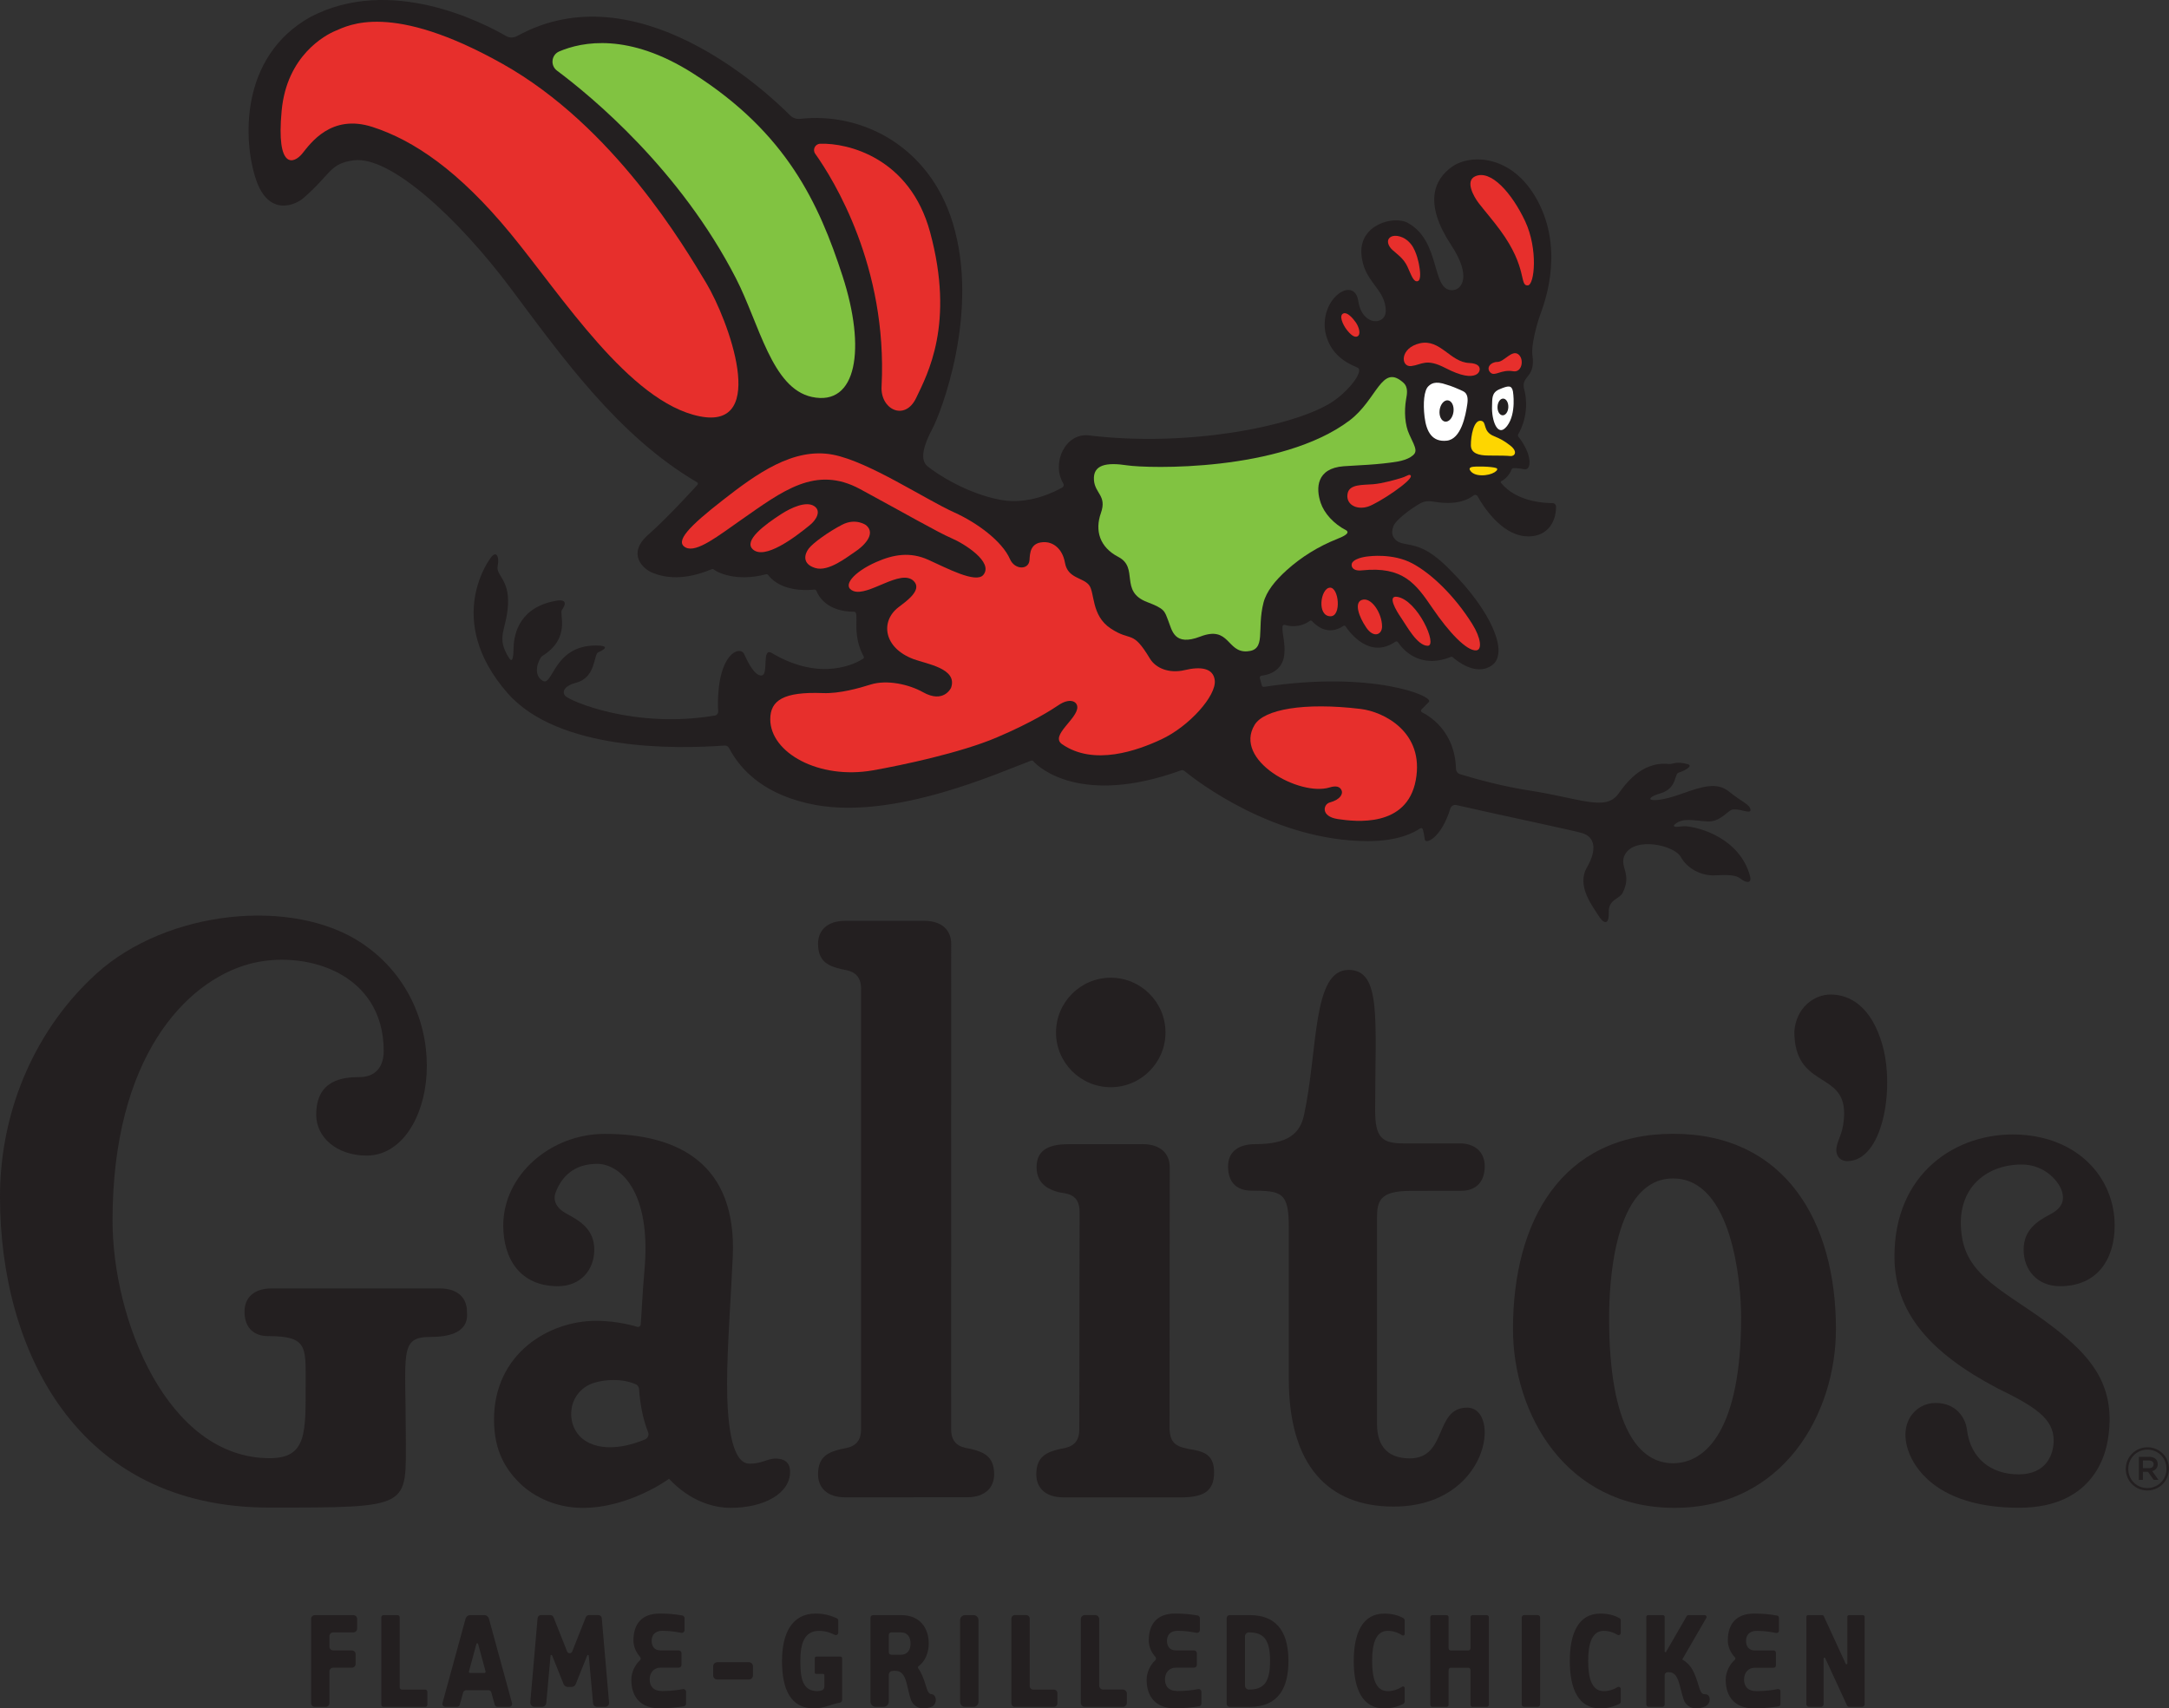 <?xml version="1.0" encoding="utf-8"?>
<!-- Generator: Adobe Illustrator 16.0.0, SVG Export Plug-In . SVG Version: 6.00 Build 0)  -->
<!DOCTYPE svg PUBLIC "-//W3C//DTD SVG 1.1//EN" "http://www.w3.org/Graphics/SVG/1.1/DTD/svg11.dtd">
<svg version="1.1" id="Layer_1" xmlns="http://www.w3.org/2000/svg" xmlns:xlink="http://www.w3.org/1999/xlink" x="0px" y="0px"
	 width="84.44px" height="66.521px" viewBox="0 0 84.44 66.521" enable-background="new 0 0 84.44 66.521" xml:space="preserve">
<rect x="0" y="0" width="84.44" height="66.521" fill="#333333" stroke="none"/>
<g>
	<path fill="#231F20" d="M44.639,65.401c0-0.285,0.149-0.584,0.333-0.751c0.041-0.037,0.043-0.099,0.006-0.139
		c-0.144-0.155-0.256-0.387-0.256-0.636c0-0.631,0.316-1.048,1.025-1.048c0.365,0,0.595,0.029,0.872,0.074
		c0.054,0.009,0.093,0.055,0.093,0.106v0.463c0,0.068-0.062,0.119-0.129,0.107c-0.205-0.037-0.436-0.078-0.735-0.078
		c-0.304,0-0.417,0.186-0.417,0.388c0,0.214,0.107,0.375,0.339,0.375h0.714c0.06,0,0.109,0.049,0.109,0.108v0.456
		c0,0.06-0.049,0.108-0.109,0.108H45.77c-0.256,0-0.417,0.203-0.417,0.453c0,0.262,0.132,0.458,0.495,0.458
		c0.318,0,0.584-0.036,0.794-0.075c0.068-0.014,0.129,0.039,0.129,0.107v0.456c0,0.055-0.04,0.101-0.094,0.108
		c-0.229,0.031-0.518,0.076-0.93,0.076C45.014,66.521,44.639,66.086,44.639,65.401"/>
	<path fill="#231F20" d="M12.678,66.461h-0.42c-0.081,0-0.147-0.065-0.147-0.146v-3.279c0-0.082,0.066-0.147,0.147-0.147h1.498
		c0.081,0,0.147,0.065,0.147,0.147v0.378c0,0.082-0.066,0.147-0.147,0.147h-0.784c-0.081,0-0.147,0.066-0.147,0.147v0.408
		c0,0.081,0.066,0.147,0.147,0.147h0.725c0.081,0,0.147,0.065,0.147,0.147v0.378c0,0.082-0.066,0.147-0.147,0.147h-0.725
		c-0.081,0-0.147,0.066-0.147,0.147v1.23C12.825,66.396,12.76,66.461,12.678,66.461"/>
	<path fill="#231F20" d="M16.638,65.874v0.502c0,0.047-0.039,0.085-0.085,0.085h-1.622c-0.047,0-0.086-0.038-0.086-0.085v-3.402
		c0-0.048,0.039-0.086,0.086-0.086h0.543c0.048,0,0.086,0.038,0.086,0.086v2.729c0,0.047,0.038,0.085,0.085,0.085h0.908
		C16.599,65.788,16.638,65.826,16.638,65.874"/>
	<path fill="#231F20" d="M18.905,65.085l-0.292-1.075c-0.01-0.034-0.057-0.034-0.066,0l-0.292,1.075
		c-0.008,0.027,0.013,0.055,0.041,0.055h0.568C18.891,65.14,18.912,65.112,18.905,65.085 M18.032,65.898L17.9,66.375
		c-0.014,0.051-0.059,0.085-0.113,0.085h-0.448c-0.077,0-0.133-0.072-0.113-0.146l0.898-3.284c0.023-0.084,0.099-0.142,0.186-0.142
		h0.539c0.087,0,0.163,0.058,0.186,0.142l0.898,3.284c0.02,0.074-0.036,0.146-0.113,0.146h-0.448c-0.053,0-0.099-0.034-0.113-0.085
		l-0.132-0.477c-0.013-0.051-0.06-0.086-0.113-0.086h-0.869C18.092,65.813,18.046,65.848,18.032,65.898"/>
	<path fill="#231F20" d="M21.098,66.461h-0.283c-0.1,0-0.179-0.085-0.17-0.187l0.283-3.264c0.005-0.07,0.064-0.123,0.134-0.123
		h0.363c0.055,0,0.105,0.033,0.125,0.085l0.528,1.332c0.036,0.09,0.163,0.09,0.199,0l0.528-1.332
		c0.02-0.052,0.069-0.085,0.125-0.085h0.363c0.07,0,0.128,0.053,0.134,0.123l0.284,3.285c0.008,0.089-0.062,0.165-0.152,0.165H23.24
		c-0.079,0-0.145-0.061-0.152-0.139l-0.167-1.854c-0.003-0.032-0.047-0.039-0.059-0.009l-0.451,1.121
		c-0.026,0.064-0.089,0.106-0.159,0.106h-0.15c-0.07,0-0.132-0.042-0.159-0.106l-0.45-1.121c-0.013-0.03-0.057-0.023-0.06,0.009
		l-0.165,1.838C21.26,66.395,21.186,66.461,21.098,66.461"/>
	<path fill="#231F20" d="M24.577,65.401c0-0.285,0.149-0.584,0.333-0.751c0.041-0.037,0.044-0.099,0.006-0.139
		c-0.143-0.155-0.256-0.387-0.256-0.636c0-0.631,0.316-1.048,1.025-1.048c0.366,0,0.595,0.029,0.873,0.074
		c0.053,0.009,0.092,0.055,0.092,0.106v0.463c0,0.068-0.062,0.119-0.129,0.107c-0.205-0.037-0.436-0.078-0.735-0.078
		c-0.304,0-0.417,0.186-0.417,0.388c0,0.214,0.107,0.375,0.339,0.375h0.714c0.06,0,0.109,0.049,0.109,0.108v0.456
		c0,0.06-0.049,0.108-0.109,0.108h-0.714c-0.256,0-0.416,0.203-0.416,0.453c0,0.262,0.131,0.458,0.494,0.458
		c0.318,0,0.584-0.036,0.795-0.075c0.067-0.014,0.128,0.039,0.128,0.107v0.456c0,0.055-0.039,0.101-0.093,0.108
		c-0.23,0.031-0.519,0.076-0.931,0.076C24.952,66.521,24.577,66.086,24.577,65.401"/>
	<path fill="#231F20" d="M27.764,65.237v-0.356c0-0.088,0.071-0.159,0.158-0.159h1.232c0.088,0,0.159,0.071,0.159,0.159v0.356
		c0,0.087-0.071,0.158-0.159,0.158h-1.232C27.835,65.396,27.764,65.324,27.764,65.237"/>
	<path fill="#231F20" d="M30.444,64.675c0-1.096,0.399-1.847,1.31-1.847c0.392,0,0.652,0.108,0.822,0.183
		c0.036,0.016,0.059,0.052,0.059,0.091v0.466c0,0.073-0.077,0.121-0.143,0.087c-0.156-0.079-0.351-0.153-0.607-0.153
		c-0.589,0-0.727,0.524-0.727,1.174c0,0.661,0.078,1.173,0.668,1.173c0.046,0,0.105-0.013,0.158-0.027
		c0.064-0.018,0.109-0.076,0.109-0.144v-0.448c0-0.03-0.024-0.054-0.053-0.054h-0.268c-0.03,0-0.054-0.023-0.054-0.054v-0.556
		c0-0.036,0.029-0.063,0.064-0.063h0.938c0.036,0,0.064,0.027,0.064,0.063v1.624c0,0.057-0.041,0.104-0.098,0.112
		c-0.282,0.038-0.608,0.219-0.992,0.219C30.777,66.521,30.444,65.776,30.444,64.675"/>
	<path fill="#231F20" d="M34.602,64.333c0,0.054,0.043,0.098,0.097,0.098h0.361c0.292,0,0.387-0.209,0.387-0.435
		c0-0.227-0.095-0.436-0.387-0.436h-0.361c-0.054,0-0.097,0.044-0.097,0.098V64.333z M36.426,66.254
		c-0.019,0.088-0.074,0.17-0.158,0.203c-0.088,0.035-0.198,0.063-0.326,0.063c-0.203,0-0.405-0.12-0.483-0.345
		c-0.184-0.548-0.149-1.12-0.619-1.12c-0.048,0-0.09,0.004-0.125,0.011c-0.066,0.013-0.113,0.07-0.113,0.138v1.047
		c0,0.116-0.094,0.21-0.211,0.21h-0.294c-0.116,0-0.21-0.094-0.21-0.21v-3.259c0-0.058,0.047-0.104,0.104-0.104h1.087
		c0.739,0,1.078,0.506,1.078,1.108c0,0.354-0.139,0.694-0.394,0.879c-0.029,0.021-0.037,0.059-0.015,0.087
		c0.121,0.153,0.216,0.41,0.296,0.672c0.054,0.173,0.095,0.328,0.226,0.333C36.373,65.971,36.456,66.104,36.426,66.254"/>
	<path fill="#231F20" d="M38.092,63.081v3.188c0,0.106-0.086,0.192-0.193,0.192H37.57c-0.106,0-0.193-0.086-0.193-0.192v-3.188
		c0-0.107,0.087-0.193,0.193-0.193h0.329C38.006,62.888,38.092,62.974,38.092,63.081"/>
	<path fill="#231F20" d="M41.165,65.926v0.396c0,0.077-0.062,0.139-0.138,0.139H39.51c-0.076,0-0.137-0.062-0.137-0.139v-3.297
		c0-0.077,0.061-0.138,0.137-0.138h0.439c0.077,0,0.138,0.061,0.138,0.138v2.625c0,0.076,0.062,0.138,0.138,0.138h0.802
		C41.103,65.788,41.165,65.85,41.165,65.926"/>
	<path fill="#231F20" d="M43.87,65.944v0.361c0,0.086-0.07,0.155-0.156,0.155h-1.481c-0.086,0-0.156-0.069-0.156-0.155v-3.262
		c0-0.086,0.07-0.156,0.156-0.156h0.403c0.086,0,0.156,0.07,0.156,0.156v2.588c0,0.086,0.07,0.156,0.156,0.156h0.766
		C43.8,65.788,43.87,65.858,43.87,65.944"/>
	<path fill="#231F20" d="M48.468,65.633c0,0.086,0.069,0.155,0.155,0.155c0.577,0,0.821-0.285,0.821-1.113s-0.244-1.114-0.821-1.114
		c-0.086,0-0.155,0.069-0.155,0.155V65.633z M47.753,63.007c0-0.065,0.054-0.119,0.12-0.119h0.774c1.167,0,1.512,0.798,1.512,1.787
		c0,0.988-0.345,1.787-1.512,1.787h-0.774c-0.066,0-0.12-0.054-0.12-0.12V63.007z"/>
	<path fill="#231F20" d="M54.024,63.501c-0.47,0-0.607,0.523-0.607,1.174c0,0.661,0.137,1.173,0.607,1.173
		c0.214,0,0.407-0.071,0.562-0.171c0.043-0.029,0.099,0.001,0.099,0.052v0.519c0,0.04-0.021,0.078-0.056,0.097
		c-0.199,0.104-0.465,0.177-0.736,0.177c-0.846,0-1.191-0.744-1.191-1.846c0-1.096,0.345-1.847,1.191-1.847
		c0.269,0,0.527,0.056,0.739,0.176c0.034,0.019,0.053,0.057,0.053,0.096v0.521c0,0.051-0.056,0.08-0.099,0.052
		C54.429,63.569,54.234,63.501,54.024,63.501"/>
	<path fill="#231F20" d="M56.31,66.461h-0.544c-0.047,0-0.085-0.038-0.085-0.085v-3.402c0-0.048,0.038-0.086,0.085-0.086h0.544
		c0.047,0,0.085,0.038,0.085,0.086v1.205c0,0.047,0.038,0.085,0.085,0.085h0.682c0.047,0,0.085-0.038,0.085-0.085v-1.205
		c0-0.048,0.039-0.086,0.085-0.086h0.544c0.047,0,0.086,0.038,0.086,0.086v3.402c0,0.047-0.039,0.085-0.086,0.085h-0.544
		c-0.046,0-0.085-0.038-0.085-0.085v-1.354c0-0.047-0.038-0.085-0.085-0.085H56.48c-0.047,0-0.085,0.038-0.085,0.085v1.354
		C56.395,66.423,56.357,66.461,56.31,66.461"/>
	<path fill="#231F20" d="M59.957,62.981v3.387c0,0.051-0.042,0.092-0.093,0.092h-0.528c-0.051,0-0.094-0.041-0.094-0.092v-3.387
		c0-0.052,0.043-0.094,0.094-0.094h0.528C59.915,62.888,59.957,62.93,59.957,62.981"/>
	<path fill="#231F20" d="M62.435,63.501c-0.47,0-0.607,0.523-0.607,1.174c0,0.661,0.137,1.173,0.607,1.173
		c0.202,0,0.385-0.063,0.535-0.155c0.056-0.033,0.126,0.007,0.126,0.072v0.498c0,0.031-0.015,0.06-0.043,0.074
		c-0.2,0.105-0.472,0.184-0.749,0.184c-0.846,0-1.191-0.744-1.191-1.846c0-1.096,0.345-1.847,1.191-1.847
		c0.274,0,0.538,0.058,0.752,0.184c0.025,0.015,0.04,0.043,0.04,0.072v0.5c0,0.063-0.07,0.104-0.126,0.071
		C62.817,63.562,62.633,63.501,62.435,63.501"/>
	<path fill="#231F20" d="M66.56,66.148c0.014,0.158-0.107,0.265-0.169,0.292c-0.093,0.042-0.217,0.08-0.364,0.08
		c-0.202,0-0.405-0.119-0.482-0.345c-0.185-0.555-0.179-1.066-0.59-1.066c-0.018,0-0.036,0.002-0.052,0.004
		c-0.056,0.01-0.097,0.058-0.097,0.115v1.139c0,0.052-0.042,0.094-0.094,0.094h-0.527c-0.051,0-0.094-0.042-0.094-0.094V62.96
		c0-0.041,0.033-0.072,0.073-0.072h0.57c0.04,0,0.072,0.031,0.072,0.072v1.345c0,0.029,0.039,0.04,0.054,0.015l0.806-1.396
		c0.014-0.022,0.038-0.036,0.063-0.036h0.637c0.056,0,0.09,0.061,0.062,0.108l-0.937,1.619c0.369,0.214,0.482,0.518,0.637,1.018
		c0.054,0.173,0.096,0.334,0.226,0.334C66.457,65.967,66.547,66,66.56,66.148"/>
	<path fill="#231F20" d="M67.182,65.401c0-0.294,0.158-0.603,0.349-0.765c0.033-0.029,0.036-0.078,0.005-0.11
		c-0.15-0.154-0.271-0.394-0.271-0.65c0-0.631,0.316-1.048,1.025-1.048c0.373,0,0.605,0.03,0.891,0.077
		c0.042,0.007,0.074,0.044,0.074,0.086v0.507c0,0.054-0.05,0.095-0.103,0.086c-0.212-0.039-0.449-0.083-0.761-0.083
		c-0.304,0-0.417,0.186-0.417,0.388c0,0.214,0.107,0.375,0.34,0.375h0.735c0.048,0,0.087,0.038,0.087,0.087v0.499
		c0,0.048-0.039,0.087-0.087,0.087h-0.735c-0.257,0-0.417,0.203-0.417,0.453c0,0.262,0.131,0.458,0.494,0.458
		c0.332,0,0.606-0.039,0.82-0.08c0.054-0.012,0.103,0.029,0.103,0.085v0.502c0,0.044-0.032,0.081-0.075,0.087
		c-0.232,0.031-0.526,0.079-0.949,0.079C67.557,66.521,67.182,66.086,67.182,65.401"/>
	<path fill="#231F20" d="M70.89,66.461h-0.464c-0.057,0-0.104-0.047-0.104-0.104v-3.403c0-0.036,0.029-0.065,0.065-0.065h0.553
		c0.026,0,0.05,0.014,0.06,0.038l0.856,1.86c0.014,0.029,0.062,0.021,0.062-0.014v-1.819c0-0.036,0.029-0.065,0.065-0.065h0.542
		c0.036,0,0.066,0.029,0.066,0.065v3.403c0,0.058-0.047,0.104-0.105,0.104h-0.49c-0.041,0-0.077-0.023-0.094-0.062l-0.846-1.836
		c-0.015-0.031-0.062-0.021-0.062,0.013v1.78C70.994,66.414,70.948,66.461,70.89,66.461"/>
	<path fill="#231F20" d="M84.342,57.193c0,0.411-0.32,0.748-0.746,0.748c-0.423,0-0.741-0.332-0.741-0.744v-0.004
		c0-0.411,0.321-0.748,0.746-0.748c0.422,0,0.741,0.332,0.741,0.743V57.193z M83.601,56.353c-0.472,0-0.844,0.383-0.844,0.841v0.004
		c0,0.458,0.367,0.837,0.839,0.837s0.844-0.383,0.844-0.841v-0.005C84.44,56.73,84.073,56.353,83.601,56.353"/>
	<path fill="#231F20" d="M83.425,57.169v-0.301h0.23c0.117,0,0.186,0.051,0.186,0.149c0,0.093-0.072,0.151-0.185,0.151H83.425z
		 M84.001,57.009c0-0.176-0.127-0.284-0.333-0.284h-0.4v0.896h0.157v-0.313h0.198l0.22,0.313h0.186l-0.242-0.34
		C83.912,57.247,84.001,57.156,84.001,57.009"/>
	<path fill="#231F20" d="M22.958,56.195c-0.524-0.239-0.774-0.756-0.712-1.298c0.059-0.515,0.415-0.916,0.898-1.059
		c0.393-0.117,1.044-0.181,1.608,0.063c0.075,0.032,0.121,0.105,0.126,0.186c0.04,0.565,0.146,1.161,0.353,1.679
		c0.044,0.11-0.011,0.235-0.12,0.281C24.699,56.222,23.733,56.549,22.958,56.195 M20.187,57.704
		c0.472,0.486,1.348,1.009,2.499,1.009c1.825,0,3.36-1.133,3.36-1.133c0.835,0.892,1.757,1.131,2.396,1.131
		c1.327,0,2.316-0.571,2.316-1.403c0-0.357-0.21-0.516-0.568-0.516c-0.316,0-0.516,0.2-1.011,0.2c-0.737,0-0.874-1.759-0.874-3.127
		c0-1.369,0.161-3.52,0.222-4.939c0.157-3.591-2.09-4.776-4.979-4.776c-2.123,0-3.956,1.607-3.956,3.566
		c0,1.306,0.665,2.365,2.125,2.365c0.899,0,1.418-0.646,1.418-1.418s-0.519-1.108-1.053-1.39c-0.533-0.281-0.533-0.628-0.449-0.848
		c0.229-0.597,0.701-1.108,1.617-1.108c0.856,0,2.128,1.022,1.836,4.179c-0.071,0.77-0.112,1.725-0.143,2.073
		c-0.006,0.069-0.073,0.113-0.14,0.094c0,0-0.71-0.234-1.597-0.234c-1.84,0-3.974,1.278-3.974,3.847
		C19.232,56.553,19.738,57.241,20.187,57.704"/>
	<path fill="#231F20" d="M80.283,46.425c0.056,0.228,0.084,0.566-0.45,0.848c-0.533,0.28-1.052,0.617-1.052,1.39
		s0.519,1.418,1.418,1.418c1.459,0,2.125-1.06,2.125-2.365c0-1.843-1.413-3.443-3.756-3.539c-2.388-0.098-4.834,1.487-4.816,4.775
		c0.012,2.139,1.37,3.716,4,5.099c1.482,0.723,2.198,1.186,2.198,2.037c0,0.527-0.27,1.32-1.364,1.32
		c-1.093,0-1.875-0.639-2.01-1.729c-0.057-0.475-0.417-1.052-1.226-1.052c-0.81,0-1.517,0.836-0.986,2.046
		c0.288,0.654,1.255,2.035,4.243,2.035c2.988,0,3.384-2.24,3.451-2.642c0.335-1.996-0.572-3.121-1.796-4.13
		c-1.795-1.48-3.574-2.04-3.871-3.708c-0.335-1.884,0.878-2.885,2.315-2.885C79.632,45.344,80.189,46.041,80.283,46.425"/>
	<path fill="#231F20" d="M57.115,54.81c1.348,0,0.865,3.852-2.863,3.852c-2.529,0-4.078-1.582-4.078-4.973V47.8
		c0-1.362-0.261-1.439-1.451-1.439c-0.491,0-0.915-0.241-0.915-0.947c0-0.505,0.332-0.864,1.061-0.864
		c1.252,0,1.738-0.399,1.895-1.125c0.554-2.544,0.315-5.659,1.737-5.659c1.294,0,1.034,1.933,1.034,5.471
		c0,1.061,0.267,1.284,1.109,1.284h2.2c0.526,0,0.957,0.299,0.957,0.886c0,0.706-0.437,0.96-0.914,0.96l-1.975,0.003
		c-1.211,0-1.305,0.4-1.305,1.081v7.987c0,0.969,0.517,1.348,1.276,1.348C56.358,56.784,55.83,54.81,57.115,54.81"/>
	<path fill="#231F20" d="M32.908,35.855c-0.729,0-1.061,0.393-1.061,0.896c0,0.707,0.426,0.868,0.903,0.984
		c0.245,0.053,0.768,0.077,0.772,0.755c0,1.394,0,17.176,0,17.176c-0.004,0.679-0.527,0.703-0.773,0.756
		c-0.477,0.116-0.902,0.276-0.902,0.982c0,0.505,0.332,0.898,1.061,0.898l4.735-0.002c0.729,0,1.06-0.394,1.06-0.897
		c0-0.707-0.425-0.867-0.902-0.984c-0.246-0.053-0.769-0.076-0.772-0.754c0-0.786,0.002-14.925,0.002-18.914
		c0-0.504-0.332-0.897-1.061-0.897L32.908,35.855z"/>
	<path fill="#231F20" d="M43.242,42.333c1.175,0,2.131-0.956,2.131-2.131c0-1.176-0.956-2.132-2.131-2.132
		c-1.175,0-2.131,0.956-2.131,2.132C41.111,41.377,42.067,42.333,43.242,42.333"/>
	<path fill="#231F20" d="M44.477,44.549c0.729,0,1.061,0.393,1.061,0.896c0,3.558-0.008,10.179-0.008,10.179
		c0.024,0.623,0.285,0.724,0.973,0.834c0.464,0.092,0.766,0.275,0.761,0.876c0,0.725-0.4,0.97-1.293,0.97h-4.567
		c-0.729,0-1.061-0.394-1.061-0.897c0-0.707,0.426-0.867,0.903-0.983c0.246-0.053,0.769-0.077,0.772-0.755l0.011-8.483
		c0-0.774-0.614-0.701-0.85-0.774s-0.825-0.242-0.825-0.965c0-0.72,0.554-0.896,1.249-0.896H44.477"/>
	<path fill="#231F20" d="M14.938,40.924c0-3.118-3.166-3.966-5.262-3.382c-2.444,0.681-5.295,3.628-5.295,9.986
		c0,3.83,2.119,9.25,6.12,9.25c1.453,0,1.398-0.997,1.398-2.935c0-1.405,0.075-1.819-1.467-1.819c-0.477,0-0.913-0.253-0.913-0.959
		c0-0.505,0.332-0.897,1.061-0.897h6.538c0.728,0,1.06,0.393,1.06,0.897c0,0.167,0.17,0.992-1.42,0.992
		c-1.226,0-0.96,0.607-0.96,3.864c0,2.791,0.276,2.78-5.314,2.78C2.958,58.702,0,52.524,0,46.603c0-3.507,1.48-6.629,3.75-8.688
		c2.749-2.494,7.656-2.986,10.339-1.188c3.827,2.564,2.827,8.268,0.188,8.268c-1.178,0-1.967-0.719-1.967-1.587
		c0-1.35,1.012-1.469,1.686-1.469C14.67,41.938,14.938,41.48,14.938,40.924"/>
	<path fill="#231F20" d="M71.265,38.724c-0.653,0-1.34,0.52-1.411,1.433c0,2.231,1.938,1.544,1.938,3.18
		c0,0.709-0.22,0.976-0.288,1.298c-0.077,0.365,0.14,0.576,0.407,0.576c1.39,0,1.853-2.808,1.376-4.508
		C72.862,39.192,72.023,38.724,71.265,38.724"/>
	<path fill="#231F20" d="M65.134,56.975c-1.309,0-2.491-1.345-2.491-5.666c0-1.287,0.171-5.423,2.491-5.423s2.649,4.117,2.649,5.406
		C67.783,55.612,66.443,56.975,65.134,56.975 M65.141,44.147c-4.345,0-6.24,3.401-6.24,7.603c0,3.295,2.052,6.962,6.286,6.962
		c4.235,0,6.287-3.667,6.287-6.962C71.474,47.549,69.486,44.147,65.141,44.147"/>
	<path fill="#231F20" d="M65.64,32.172c-0.07-0.006-0.139-0.001-0.209,0.01c-0.218,0.031-0.34,0.007-0.219-0.093
		c0.317-0.259,0.709-0.137,1.251-0.104c0.537,0.033,0.826-0.478,1.017-0.468c0.321-0.021,0.676,0.191,0.67,0.014
		c-0.04-0.226-0.326-0.291-0.828-0.702c-0.465-0.38-1.015-0.222-1.828,0.07c-0.814,0.293-1.115,0.263-1.206,0.242
		c-0.09-0.021-0.06-0.131,0.362-0.252c0.653-0.202,0.522-0.757,0.703-0.807c0.181-0.052,0.578-0.242,0.362-0.325
		c-0.468-0.129-0.588,0.002-0.739-0.008c-1.115-0.121-1.742,0.857-1.988,1.18c-0.502,0.659-1.452,0.162-3.466-0.152
		c-0.998-0.153-1.996-0.424-2.682-0.632c-0.093-0.028-0.155-0.115-0.158-0.211c-0.038-1.448-1.019-2.049-1.324-2.201
		c-0.043-0.021-0.051-0.079-0.017-0.111c0.08-0.079,0.207-0.205,0.289-0.292c0.208-0.219-2.198-1.229-6.42-0.586
		c-0.039,0.006-0.076-0.018-0.086-0.055l-0.078-0.284c-0.012-0.045,0.019-0.09,0.066-0.096c0.231-0.025,0.828-0.159,0.888-0.841
		c0.042-0.468-0.092-0.761-0.071-1.072c0.003-0.046,0.045-0.078,0.089-0.064c0.167,0.051,0.576,0.128,0.971-0.155
		c0.027-0.021,0.067-0.019,0.089,0.007c0.135,0.151,0.609,0.6,1.221,0.188c0.028-0.019,0.066-0.014,0.084,0.015
		c0.165,0.248,0.938,1.285,1.935,0.602c0.035-0.023,0.084-0.017,0.108,0.02c0.164,0.247,0.822,1.071,2.068,0.564
		c0.018-0.007,0.038-0.004,0.052,0.009c0.137,0.124,0.902,0.767,1.53,0.328c0.693-0.484-0.045-2.148-1.612-3.707
		c-0.951-0.983-1.441-0.948-1.861-1.046c-0.084-0.019-0.166-0.052-0.234-0.105c-0.12-0.093-0.239-0.265-0.125-0.558
		c0.111-0.282,0.729-0.708,1-0.869c0.271-0.162,0.437-0.109,0.738-0.068c0.792,0.105,1.213-0.129,1.384-0.266
		c0.05-0.04,0.124-0.025,0.156,0.03c0.205,0.368,0.894,1.468,1.845,1.557c0.805,0.075,1.209-0.481,1.211-1.146
		c0-0.078-0.061-0.143-0.139-0.143c-0.37,0-1.427-0.069-2.009-0.795c-0.013-0.017-0.008-0.043,0.011-0.053
		c0.086-0.046,0.295-0.178,0.41-0.47c0.009-0.022,0.028-0.039,0.053-0.041c0.066-0.004,0.215-0.005,0.423,0.039
		c0.309,0.074,0.335-0.569-0.212-1.262c-0.023-0.029-0.027-0.067-0.009-0.099c0.112-0.189,0.472-0.9,0.216-1.816
		c-0.068-0.484,0.462-0.388,0.336-1.261c-0.052-0.361,0.142-1.115,0.301-1.575c0.102-0.294,0.934-2.307-0.015-4.273
		c-0.949-1.967-2.666-2.012-3.405-1.498c-0.738,0.515-1.101,1.455-0.045,3.056c0.799,1.21,0.422,1.725,0.076,1.755
		c-0.871,0.076-0.443-1.894-1.763-2.617c-0.544-0.298-1.869,0.06-1.808,1.181c0.06,1.119,0.941,1.361,0.949,2.238
		c0.005,0.58-0.919,0.62-1.07-0.378c-0.151-0.998-1.502-0.121-1.285,1.2c0.17,0.807,0.693,1.159,1.24,1.387
		c0.316,0.105-0.357,0.979-1.07,1.406c-1.516,0.908-5.553,1.703-9.371,1.24c-0.915-0.11-1.47,1.076-1,1.867
		c0.034,0.058,0.02,0.128-0.037,0.161c-0.316,0.181-1.319,0.683-2.398,0.483c-1.306-0.242-2.49-1.01-2.853-1.313
		c-0.334-0.276-0.1-0.906,0.201-1.471c0.302-0.564,1.856-4.502,0.784-8.008c-0.914-2.986-3.54-4.312-5.93-4.045
		c-0.148,0.016-0.294-0.029-0.399-0.135C29.805,3.535,24.771-1.152,20.139,1.4c-0.138,0.077-0.304,0.081-0.441,0.001
		c-0.905-0.524-4.504-2.38-7.62-0.736c-2.772,1.553-2.611,4.86-2.109,6.333c0.503,1.473,1.553,0.962,1.828,0.727
		c1.105-0.949,1.02-1.354,1.969-1.482c1.434-0.195,4.098,2.288,6.107,4.971c1.994,2.663,4.186,5.764,7.264,7.564
		c0.035,0.021,0.044,0.067,0.017,0.098c-0.233,0.256-1.202,1.314-1.922,1.949c-0.824,0.726-0.226,1.319,0.18,1.482
		c0.502,0.201,1.235,0.298,2.293-0.143c0.027-0.012,0.059-0.01,0.082,0.01c0.069,0.054,0.254,0.171,0.637,0.25
		c0.347,0.072,0.814,0.088,1.399-0.063c0.03-0.007,0.063,0.002,0.082,0.028c0.112,0.155,0.587,0.683,1.798,0.569
		c0.035-0.003,0.068,0.017,0.081,0.049c0.073,0.189,0.397,0.812,1.468,0.812c0.236,0.021-0.127,0.836,0.372,1.744
		c0.016,0.03,0.008,0.067-0.021,0.086c-0.274,0.176-1.63,0.917-3.546-0.216c-0.421-0.262-0.12,0.827-0.401,0.867
		c-0.281,0.041-0.571-0.576-0.683-0.826c-0.156-0.349-1.024-0.063-1.024,1.956c0,0.081,0.003,0.169,0.011,0.263
		c0.007,0.082-0.052,0.156-0.134,0.169c-3.131,0.528-5.655-0.573-5.822-0.768c-0.153-0.177,0.007-0.404,0.414-0.508
		c0.792-0.201,0.687-1.102,0.867-1.184c0.18-0.082,0.45-0.221,0.082-0.262c-1.816-0.115-1.825,1.602-2.234,1.371
		c-0.409-0.229-0.18-0.821-0.033-0.961c1.146-0.706,0.655-1.643,0.778-1.807c0.122-0.165,0.221-0.402-0.164-0.361
		c-1.489,0.229-1.701,1.298-1.718,1.807c-0.01,0.32-0.024,0.657-0.171,0.443c-0.54-0.838-0.107-1.076-0.049-2.077
		c0.056-1.003-0.475-1.143-0.402-1.512c0.074-0.37-0.052-0.616-0.261-0.337c0,0-1.882,2.382,0.638,5.273
		c1.98,2.272,6.578,2.19,8.455,2.05c0.075-0.005,0.142,0.035,0.177,0.102c0.488,0.929,1.473,1.862,3.362,2.211
		c3.133,0.577,7.212-1.288,8.403-1.727c0.028-0.01,0.057-0.001,0.076,0.021c0.229,0.268,1.899,1.756,5.749,0.361
		c0.045-0.017,0.097-0.009,0.134,0.021c0.457,0.373,3.49,2.733,7.153,2.733c1.192,0,1.808-0.344,2.022-0.495
		c0.043-0.03,0.103-0.006,0.114,0.046c0.021,0.096,0.051,0.239,0.074,0.388c0.031,0.204,0.647-0.074,0.993-1.208
		c0.03-0.1,0.134-0.158,0.235-0.135c1.588,0.366,4.533,0.982,4.899,1.092c0.472,0.142,0.602,0.615,0.18,1.342
		c-0.421,0.726,0.261,1.553,0.442,1.855s0.422,0.453,0.412-0.112c-0.02-0.513,0.412-0.503,0.543-0.765
		c0.382-0.768-0.171-1.019,0.09-1.493c0.38-0.69,1.908-0.364,2.169,0.101c0.262,0.465,0.804,0.736,1.306,0.717
		c0.503-0.021,0.834-0.03,1.025,0.131c0.158,0.134,0.462,0.242,0.361-0.121C67.716,32.644,66.186,32.217,65.64,32.172"/>
	<path fill="#81C341" d="M49.187,23.472c0.116-0.453,0.462-0.87,0.903-1.27c0.576-0.518,1.242-0.929,1.961-1.214
		c0.292-0.116,0.501-0.229,0.365-0.335c-0.512-0.263-0.864-0.676-0.999-1.069c-0.196-0.569-0.174-1.351,0.896-1.43
		c0.466-0.035,1.365-0.056,2.109-0.185c0.174-0.03,0.372-0.095,0.492-0.172c0.294-0.19,0.225-0.303-0.047-0.876
		c-0.175-0.371-0.208-0.905-0.126-1.381c0.03-0.175,0.096-0.455-0.105-0.637c-0.852-0.77-1.014,0.655-2.104,1.474
		c-2.679,2.01-7.86,1.864-8.653,1.742c-0.808-0.123-1.332-0.028-1.291,0.571c0.036,0.531,0.512,0.605,0.271,1.286
		c-0.241,0.681-0.052,1.329,0.678,1.709c0.814,0.423,0.031,1.338,1.115,1.755c0.708,0.271,0.678,0.347,0.828,0.726
		c0.151,0.378,0.224,1.014,1.251,0.619c1.145-0.438,1.026,0.632,1.824,0.576C49.314,25.31,48.917,24.526,49.187,23.472"/>
	<path fill="#E72F2C" d="M53.27,21.664c0,0-0.482,0.037-0.625,0.241c-0.066,0.095-0.03,0.349,0.376,0.303
		c1.598-0.166,2.095,0.515,2.743,1.468s1.333,1.671,1.702,1.648c0.25-0.016,0.181-0.499-0.151-1.028
		c-0.665-1.063-1.566-1.951-2.335-2.36C54.211,21.527,53.27,21.664,53.27,21.664"/>
	<path fill="#E72F2C" d="M54.39,23.239c-0.388-0.059-0.045,0.529,0.166,0.832c0.21,0.303,0.617,1.074,1.024,1.074
		C55.987,25.146,55.188,23.36,54.39,23.239"/>
	<path fill="#E72F2C" d="M53.006,23.364c-0.289,0.116-0.106,0.645,0.18,1.067c0.293,0.433,0.618,0.28,0.618-0.037
		C53.804,23.868,53.374,23.217,53.006,23.364"/>
	<path fill="#FFFFFF" d="M58.086,15.812c0.013-0.268-0.032-0.521,0.287-0.654c0.345-0.147,0.476-0.167,0.526,0.08
		c0,0,0.146,0.857-0.226,1.346C58.297,17.078,58.061,16.342,58.086,15.812"/>
	<path fill="#E72F2C" d="M54.769,18.525c-0.072,0.036-0.146,0.064-0.223,0.088c-0.211,0.064-0.72,0.211-1.089,0.242
		c-0.405,0.034-0.916-0.011-0.993,0.355c-0.086,0.412,0.32,0.66,0.784,0.519c0.386-0.117,1.793-1.044,1.671-1.214
		C54.886,18.471,54.84,18.49,54.769,18.525"/>
	<path fill="#FFFFFF" d="M56.95,15.228c-0.272-0.125-0.443-0.195-0.634-0.25c-0.463-0.166-0.616-0.023-0.706,0.059
		c-0.171,0.156-0.216,0.66-0.151,1.199c0.073,0.593,0.307,0.983,0.864,0.923c0.558-0.061,0.733-0.971,0.799-1.422
		C57.154,15.517,57.14,15.314,56.95,15.228"/>
	<path fill="#FED600" d="M58.248,18.225c-0.173-0.064-0.823-0.075-0.95-0.041c-0.126,0.035-0.087,0.106-0.046,0.159
		c0.062,0.079,0.185,0.158,0.414,0.164C58.11,18.519,58.398,18.279,58.248,18.225"/>
	<path fill="#FED600" d="M58.79,17.344c-0.218-0.17-0.389-0.266-0.613-0.354c-0.489-0.189-0.271-0.581-0.532-0.606
		c-0.274-0.028-0.386,0.592-0.383,0.953c0.003,0.309,0.292,0.4,0.691,0.4c0.471,0,0.72,0.006,0.846,0.02
		C58.958,17.774,59.113,17.596,58.79,17.344"/>
	<path fill="#E72F2C" d="M46.121,26.092c0.609-0.146,1.114-0.088,1.17,0.397c0.069,0.6-0.993,1.792-2.078,2.299
		c-0.93,0.435-2.627,1.049-3.867,0.188c-0.483-0.336,0.616-0.991,0.594-1.449c-0.011-0.229-0.308-0.36-0.74-0.065
		c-0.232,0.159-1.022,0.67-2.414,1.26c-1.392,0.589-3.647,1.069-4.797,1.272c-2.115,0.374-4.004-0.688-4.002-1.989
		c0-0.735,0.519-1.078,2.05-1.018c0.653,0.025,1.418-0.195,1.857-0.333c0.636-0.199,1.497-0.006,2.036,0.297
		c0.813,0.458,1.095-0.17,1.095-0.17c0.268-0.754-0.948-0.926-1.456-1.115c-1.178-0.439-1.302-1.474-0.594-2.019
		c0.29-0.224,0.947-0.67,0.599-1.02c-0.506-0.509-1.78,0.626-2.361,0.382c-0.456-0.191,0.04-0.747,0.897-1.124
		c0.67-0.296,1.319-0.408,2.03-0.088c0.71,0.32,1.856,0.933,2.141,0.588c0.411-0.496-0.743-1.219-1.246-1.432
		c-0.503-0.215-1.744-0.929-3.549-1.908c-1.742-0.943-3.033,0.084-4.643,1.205c-0.857,0.597-1.722,1.287-2.146,1.07
		c-0.449-0.229,0.141-0.832,1.443-1.847c1.302-1.016,2.746-2.068,4.292-1.768c1.393,0.271,3.564,1.726,4.728,2.252
		c0.879,0.397,1.855,1.116,2.16,1.815c0.184,0.422,0.73,0.426,0.759,0.038c0.019-0.243,0.006-0.731,0.638-0.699
		c0.243,0.014,0.638,0.205,0.744,0.807c0.107,0.602,0.687,0.563,0.929,0.854c0.241,0.291,0.079,1.188,0.85,1.699
		c0.822,0.543,0.832,0.019,1.528,1.174C44.99,26.015,45.512,26.237,46.121,26.092"/>
	<path fill="#E72F2C" d="M31.694,19.705c-0.312-0.202-0.889,0.061-1.265,0.302c-0.671,0.43-1.491,1.047-1.12,1.384
		c0.455,0.414,1.606-0.439,2.233-0.957C31.767,20.25,31.992,19.896,31.694,19.705"/>
	<path fill="#E72F2C" d="M33.713,20.446c0,0-0.399-0.288-0.926-0.016c-0.528,0.272-1.138,0.711-1.304,0.931
		c-0.166,0.219-0.264,0.598,0.257,0.756c0.519,0.159,1.25-0.439,1.551-0.635C33.593,21.285,34.135,20.794,33.713,20.446"/>
	<path fill="#E72F2C" d="M51.773,22.882c-0.366,0.021-0.518,1.114,0.025,1.114C52.235,23.996,52.12,22.86,51.773,22.882"/>
	<path fill="#E72F2C" d="M27.497,11.026c-0.841-1.4-3.593-6.103-7.932-8.539c-4.339-2.438-6.005-1.495-6.507-1.286
		c-0.393,0.163-1.893,0.96-2.093,3.109c-0.217,2.317,0.477,2.071,0.803,1.669c0.324-0.402,1.127-1.555,2.732-1.036
		c1.606,0.519,3.364,1.708,5.371,4.146c2.007,2.437,4.626,6.563,7.358,7.119C29.962,16.765,28.337,12.427,27.497,11.026"/>
	<path fill="#81C341" d="M21.684,2.75c1.36,1.017,4.788,3.853,6.964,8.082c0.917,1.783,1.397,4.287,2.959,4.624
		c1.759,0.378,2.111-1.886,1.194-4.706c-0.917-2.821-2.169-5.569-5.823-7.893c-2.501-1.591-4.313-1.236-5.208-0.854
		C21.464,2.134,21.416,2.55,21.684,2.75"/>
	<path fill="#E72F2C" d="M34.321,15.03c-0.065,0.908,0.904,1.392,1.346,0.464s1.51-2.882,0.542-6.454
		c-0.785-2.896-3.202-3.481-4.281-3.443c-0.195,0.008-0.305,0.229-0.192,0.388C32.457,7.001,34.554,10.385,34.321,15.03"/>
	<path fill="#E72F2C" d="M58.912,14.456c-0.481-0.084-0.715,0.223-0.891,0.048c-0.18-0.179,0.01-0.411,0.274-0.411
		c0.258,0,0.557-0.477,0.805-0.303C59.349,13.964,59.26,14.516,58.912,14.456"/>
	<path fill="#E72F2C" d="M57.197,14.134c0.353,0.015,0.428,0.154,0.405,0.281c-0.015,0.083-0.079,0.147-0.156,0.181
		c-0.195,0.085-0.542,0.062-1.178-0.268c-0.753-0.389-0.91-0.128-1.323-0.075c-0.427,0.054-0.457-0.709,0.335-0.887
		C56.072,13.189,56.458,14.103,57.197,14.134"/>
	<path fill="#E72F2C" d="M55.117,30.374c-0.343,1.866-2.354,1.62-3.036,1.518c-0.681-0.103-0.561-0.576-0.319-0.643
		c0.444-0.122,0.513-0.348,0.472-0.46c-0.063-0.174-0.235-0.201-0.472-0.128c-1.172,0.359-3.763-1.058-2.917-2.44
		c0.363-0.596,1.911-0.883,4.123-0.617C53.875,27.714,55.46,28.507,55.117,30.374"/>
	<path fill="#231F20" d="M58.72,15.854c-0.007,0.18-0.107,0.321-0.224,0.317c-0.116-0.006-0.205-0.154-0.197-0.334
		c0.007-0.18,0.107-0.321,0.223-0.316C58.638,15.524,58.727,15.674,58.72,15.854"/>
	<path fill="#231F20" d="M56.584,16.038c-0.03,0.229-0.174,0.397-0.323,0.379s-0.245-0.22-0.216-0.449
		c0.03-0.229,0.175-0.398,0.324-0.38C56.519,15.607,56.615,15.809,56.584,16.038"/>
	<path fill="#E72F2C" d="M52.306,12.202c-0.198,0.07-0.027,0.438,0.11,0.62c0.156,0.206,0.318,0.342,0.437,0.272
		c0.134-0.079,0.054-0.361-0.072-0.542C52.654,12.372,52.45,12.151,52.306,12.202"/>
	<path fill="#E72F2C" d="M55.242,10.3c0.038,0.201,0.101,0.62-0.059,0.651c-0.161,0.032-0.242-0.246-0.392-0.571
		c-0.151-0.324-0.401-0.482-0.578-0.643c-0.178-0.16-0.268-0.406-0.054-0.521c0.142-0.074,0.501-0.046,0.773,0.294
		C55.157,9.792,55.242,10.3,55.242,10.3"/>
	<path fill="#E72F2C" d="M57.418,6.871c-0.378,0.184-0.053,0.774,0.147,1.036c0.201,0.261,0.595,0.722,0.838,1.057
		c1.078,1.466,0.734,2.169,1.075,2.149c0.264-0.015,0.405-1.417-0.104-2.501S58.034,6.574,57.418,6.871"/>
</g>
</svg>
